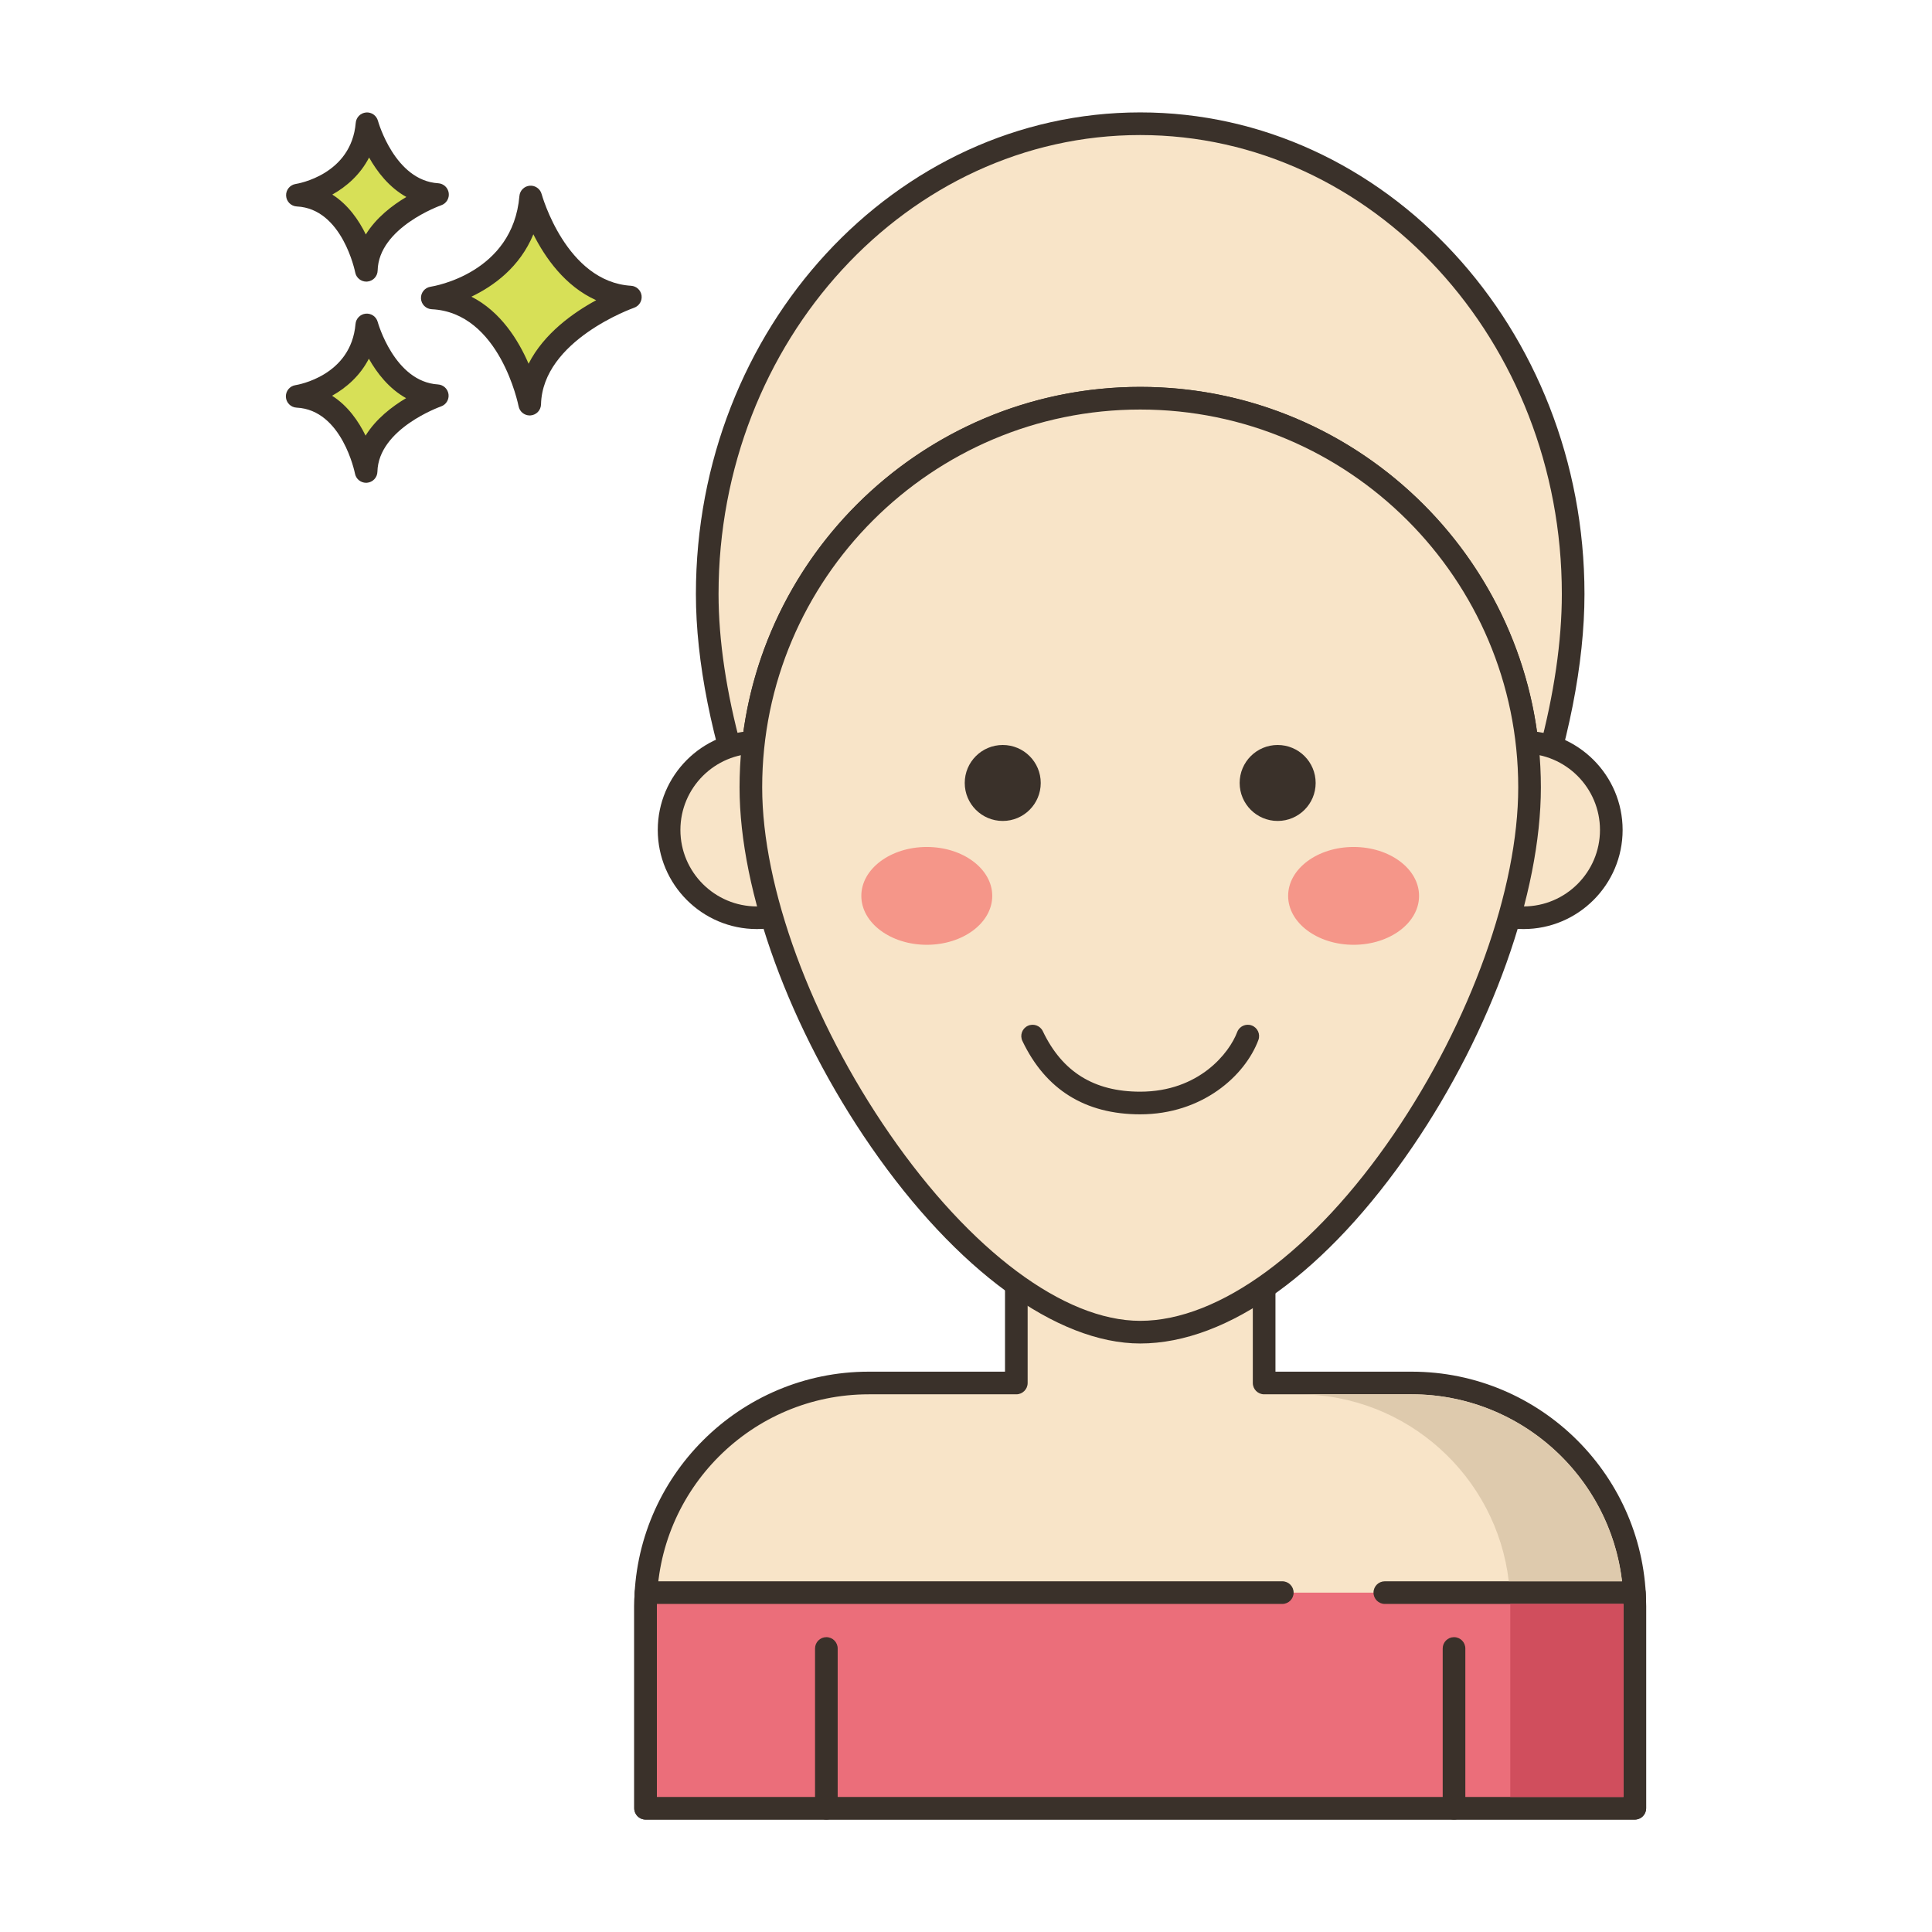 <?xml version="1.0" encoding="utf-8"?>
<!-- Generator: Adobe Illustrator 24.0.0, SVG Export Plug-In . SVG Version: 6.00 Build 0)  -->
<svg version="1.1" id="Layer_1" xmlns="http://www.w3.org/2000/svg" xmlns:xlink="http://www.w3.org/1999/xlink" x="0px" y="0px"
	 viewBox="0 0 256 256" enable-background="new 0 0 256 256" xml:space="preserve">
<g>
	<path fill="#D7E057" d="M70.319,26.102c0,0,3.394,12.663,13.207,13.262c0,0-13.105,4.51-13.337,14.187
		c0,0-2.563-13.575-12.909-14.074C57.28,39.477,69.332,37.665,70.319,26.102z"/>
	<path fill="#3A312A" d="M70.188,55.05c-0.713,0-1.336-0.507-1.473-1.219c-0.024-0.125-2.48-12.421-11.508-12.856
		c-0.77-0.037-1.387-0.652-1.426-1.422c-0.039-0.77,0.512-1.444,1.275-1.559c0.441-0.068,10.896-1.805,11.768-12.019
		c0.062-0.725,0.636-1.3,1.361-1.366c0.717-0.064,1.392,0.401,1.582,1.103c0.032,0.116,3.246,11.63,11.85,12.155
		c0.714,0.043,1.297,0.585,1.394,1.293c0.097,0.708-0.32,1.387-0.996,1.622c-0.122,0.042-12.123,4.296-12.328,12.805
		c-0.019,0.766-0.612,1.395-1.376,1.458C70.27,55.048,70.229,55.05,70.188,55.05z M62.463,39.312
		c3.876,1.974,6.224,5.753,7.577,8.885c2.031-4.02,5.949-6.78,8.958-8.417c-4.132-1.847-6.777-5.659-8.324-8.732
		C68.876,35.406,65.395,37.91,62.463,39.312z"/>
	<path fill="#D7E057" d="M48.602,43.058c0,0,2.401,8.957,9.341,9.38c0,0-9.27,3.19-9.434,10.034c0,0-1.813-9.602-9.131-9.955
		C39.378,52.518,47.903,51.236,48.602,43.058z"/>
	<path fill="#3A312A" d="M48.508,63.972c-0.715,0-1.338-0.508-1.473-1.222c-0.016-0.082-1.694-8.443-7.729-8.735
		c-0.771-0.037-1.387-0.652-1.426-1.422c-0.039-0.77,0.512-1.444,1.275-1.559c0.296-0.046,7.365-1.234,7.952-8.104
		c0.062-0.726,0.637-1.302,1.362-1.367c0.733-0.064,1.391,0.401,1.581,1.104l0,0c0.021,0.079,2.219,7.922,7.984,8.274
		c0.714,0.044,1.298,0.586,1.395,1.295c0.097,0.709-0.321,1.388-0.998,1.621c-0.081,0.028-8.286,2.943-8.422,8.651
		c-0.018,0.768-0.613,1.397-1.377,1.459C48.59,63.971,48.549,63.972,48.508,63.972z M44,52.439c2.106,1.335,3.52,3.398,4.441,5.285
		c1.378-2.23,3.519-3.867,5.37-4.966c-2.285-1.272-3.88-3.354-4.935-5.229C47.701,49.814,45.857,51.4,44,52.439z"/>
	<path fill="#D7E057" d="M48.632,16.4c0,0,2.4,8.957,9.341,9.38c0,0-9.27,3.19-9.434,10.035c0,0-1.813-9.602-9.131-9.955
		C39.409,25.86,47.934,24.579,48.632,16.4z"/>
	<path fill="#3A312A" d="M48.538,37.315c-0.714,0-1.338-0.508-1.473-1.222c-0.016-0.082-1.694-8.444-7.729-8.735
		c-0.77-0.037-1.387-0.652-1.426-1.422c-0.039-0.77,0.512-1.444,1.275-1.559c0.296-0.046,7.365-1.234,7.952-8.104
		c0.062-0.726,0.637-1.302,1.362-1.367c0.719-0.068,1.391,0.401,1.581,1.104c0.031,0.111,2.231,7.922,7.984,8.273
		c0.714,0.044,1.298,0.586,1.395,1.295c0.097,0.709-0.321,1.388-0.998,1.621c-0.081,0.028-8.286,2.943-8.422,8.653
		c-0.019,0.767-0.613,1.396-1.377,1.459C48.62,37.314,48.579,37.315,48.538,37.315z M44.031,25.782
		c2.105,1.335,3.519,3.399,4.441,5.285c1.378-2.231,3.519-3.868,5.371-4.967c-2.286-1.271-3.881-3.354-4.936-5.229
		C47.731,23.157,45.888,24.743,44.031,25.782z"/>
	<path fill="#F8E4C8" d="M202.411,109.315c0.17-1.71,0.26-3.37,0.26-4.99c0-28.47-23.1-51.56-51.59-51.56s-51.59,23.09-51.59,51.56
		c0,1.4,0.07,2.83,0.2,4.29c-3.75-10.37-5.98-20.79-5.98-29.9c0-34.42,25.69-62.32,57.37-62.32s57.37,27.9,57.37,62.32
		C208.451,88.035,206.211,98.705,202.411,109.315z"/>
	<path fill="#3A312A" d="M202.413,110.815c-0.109,0-0.22-0.012-0.331-0.037c-0.739-0.167-1.238-0.858-1.163-1.612
		c0.168-1.686,0.253-3.315,0.253-4.842c0-27.603-22.47-50.06-50.09-50.06c-27.62,0-50.09,22.457-50.09,50.06
		c0,1.309,0.065,2.708,0.194,4.157c0.067,0.751-0.434,1.435-1.17,1.597c-0.737,0.163-1.479-0.246-1.735-0.954
		c-3.971-10.981-6.069-21.496-6.069-30.41c0-35.19,26.409-63.82,58.87-63.82c32.461,0,58.87,28.63,58.87,63.82
		c0,9.156-2.119,19.913-6.128,31.106C203.606,110.428,203.034,110.815,202.413,110.815z M151.081,51.266
		c27.612,0,50.369,21.176,52.863,48.132c1.979-7.424,3.007-14.451,3.007-20.683c0-33.537-25.063-60.82-55.87-60.82
		c-30.807,0-55.87,27.284-55.87,60.82c0,6.119,1.038,13.049,3.035,20.391C100.877,72.29,123.569,51.266,151.081,51.266z"/>
	<path fill="#F8E4C8" d="M187.045,183.254h-19.54v-18.799h-32.836v18.799h-19.552c-16.335,0-29.576,13.234-29.576,29.56v26.788
		h131.08v-26.788C216.621,196.488,203.38,183.254,187.045,183.254z"/>
	<path fill="#3A312A" d="M216.621,241.102H85.541c-0.829,0-1.5-0.671-1.5-1.5v-26.788c0-17.127,13.94-31.061,31.076-31.061h18.052
		v-17.299c0-0.829,0.671-1.5,1.5-1.5h32.836c0.829,0,1.5,0.671,1.5,1.5v17.299h18.041c17.135,0,31.076,13.934,31.076,31.061v26.788
		C218.121,240.431,217.45,241.102,216.621,241.102z M87.041,238.102h128.08v-25.288c0-15.473-12.595-28.061-28.076-28.061h-19.541
		c-0.829,0-1.5-0.671-1.5-1.5v-17.299h-29.836v17.299c0,0.829-0.671,1.5-1.5,1.5h-19.552c-15.481,0-28.076,12.588-28.076,28.061
		V238.102z"/>
	<path fill="#EB6E7A" d="M169.911,211.03H85.599c-0.035,0.588-0.058,1.179-0.058,1.776v26.799h131.08v-26.799
		c0-0.597-0.023-1.188-0.058-1.776h-33.068H169.911z"/>
	<path fill="#3A312A" d="M216.622,241.105H85.541c-0.829,0-1.5-0.671-1.5-1.5v-26.799c0-0.627,0.024-1.248,0.061-1.865
		c0.048-0.792,0.704-1.411,1.498-1.411h84.311c0.829,0,1.5,0.671,1.5,1.5s-0.671,1.5-1.5,1.5H87.043
		c-0.001,0.092-0.002,0.184-0.002,0.276v25.299h128.08v-25.299c0-0.092,0-0.184-0.001-0.276h-31.624c-0.829,0-1.5-0.671-1.5-1.5
		s0.671-1.5,1.5-1.5h33.068c0.793,0,1.45,0.618,1.498,1.411c0.037,0.617,0.061,1.238,0.061,1.865v26.799
		C218.122,240.434,217.45,241.105,216.622,241.105z"/>
	<path fill-rule="evenodd" clip-rule="evenodd" fill="#F8E4C8" d="M111.932,109.975c0,6.424-5.21,11.631-11.638,11.631
		c-6.427,0-11.637-5.207-11.637-11.631c0-6.424,5.21-11.632,11.637-11.632C106.721,98.344,111.932,103.551,111.932,109.975z"/>
	<path fill="#3A312A" d="M100.294,123.106c-7.244,0-13.137-5.891-13.137-13.131s5.894-13.131,13.137-13.131
		c7.244,0,13.138,5.891,13.138,13.131S107.538,123.106,100.294,123.106z M100.294,99.844c-5.59,0-10.137,4.545-10.137,10.131
		c0,5.586,4.547,10.131,10.137,10.131c5.59,0,10.138-4.545,10.138-10.131C110.432,104.389,105.884,99.844,100.294,99.844z"/>
	
		<ellipse transform="matrix(0.002 -1 1 0.002 91.478 311.617)" fill-rule="evenodd" clip-rule="evenodd" fill="#F8E4C8" cx="201.869" cy="109.975" rx="11.631" ry="11.637"/>
	<path fill="#3A312A" d="M201.869,123.106c-7.244,0-13.138-5.891-13.138-13.131s5.893-13.131,13.138-13.131
		c7.244,0,13.137,5.891,13.137,13.131S209.112,123.106,201.869,123.106z M201.869,99.844c-5.59,0-10.138,4.545-10.138,10.131
		c0,5.586,4.548,10.131,10.138,10.131c5.59,0,10.137-4.545,10.137-10.131C212.006,104.389,207.458,99.844,201.869,99.844z"/>
	<path fill="#F8E4C8" d="M202.673,104.329c0,28.478-27.441,72.189-51.59,72.189c-23.051,0-51.59-43.711-51.59-72.189
		c0-28.477,23.098-51.563,51.59-51.563C179.575,52.766,202.673,75.851,202.673,104.329z"/>
	<path fill="#3A312A" d="M151.083,178.018c-11.055,0-24.391-9.743-35.673-26.062c-10.743-15.539-17.416-33.789-17.416-47.627
		c0-29.259,23.816-53.063,53.09-53.063s53.09,23.804,53.09,53.063c0,13.995-6.514,32.241-17,47.619
		C175.876,168.515,162.722,178.018,151.083,178.018z M151.083,54.266c-27.62,0-50.09,22.458-50.09,50.063
		c0,13.261,6.47,30.857,16.884,45.921c10.722,15.509,23.136,24.768,33.206,24.768c10.475,0,23.04-9.256,33.612-24.76
		c10.164-14.906,16.478-32.505,16.478-45.929C201.173,76.724,178.703,54.266,151.083,54.266z"/>
	<path fill="#3A312A" d="M137.903,103.747c0,2.78-2.254,5.033-5.035,5.033c-2.781,0-5.035-2.253-5.035-5.033
		c0-2.779,2.254-5.033,5.035-5.033C135.648,98.714,137.903,100.967,137.903,103.747z"/>
	<path fill="#3A312A" d="M174.331,103.747c0,2.78-2.254,5.033-5.035,5.033c-2.781,0-5.035-2.253-5.035-5.033
		c0-2.779,2.254-5.033,5.035-5.033C172.077,98.714,174.331,100.967,174.331,103.747z"/>
	<path fill="#F59689" d="M131.478,118.709c0,3.579-3.884,6.481-8.674,6.481c-4.79,0-8.674-2.902-8.674-6.481
		c0-3.58,3.884-6.481,8.674-6.481C127.594,112.228,131.478,115.13,131.478,118.709z"/>
	<path fill="#F59689" d="M188.033,118.709c0,3.579-3.883,6.481-8.674,6.481c-4.79,0-8.674-2.902-8.674-6.481
		c0-3.58,3.884-6.481,8.674-6.481C184.15,112.228,188.033,115.13,188.033,118.709z"/>
	<path fill="#3A312A" d="M109.497,241.105c-0.829,0-1.5-0.671-1.5-1.5v-21.173c0-0.829,0.671-1.5,1.5-1.5s1.5,0.671,1.5,1.5v21.173
		C110.997,240.434,110.326,241.105,109.497,241.105z"/>
	<path fill="#3A312A" d="M192.665,241.105c-0.829,0-1.5-0.671-1.5-1.5v-21.173c0-0.829,0.671-1.5,1.5-1.5c0.829,0,1.5,0.671,1.5,1.5
		v21.173C194.165,240.434,193.494,241.105,192.665,241.105z"/>
	<path fill="#3A312A" d="M151.081,147.654c-7.284,0-12.536-3.271-15.609-9.723c-0.357-0.748-0.039-1.643,0.709-1.999
		c0.748-0.357,1.643-0.038,1.999,0.709c2.569,5.392,6.789,8.013,12.901,8.013c7.825,0,11.828-5.164,12.851-7.895
		c0.291-0.776,1.158-1.168,1.931-0.878c0.776,0.291,1.169,1.155,0.878,1.931C164.965,142.552,159.306,147.654,151.081,147.654z"/>
	<path fill="#DECAAD" d="M214.921,209.525h-15c-1.63-13.92-13.51-24.77-27.88-24.77h15
		C201.411,184.755,213.291,195.605,214.921,209.525z"/>
	<rect x="200.121" y="212.525" fill="#D04E5D" width="15" height="25.58"/>
</g>
</svg>
